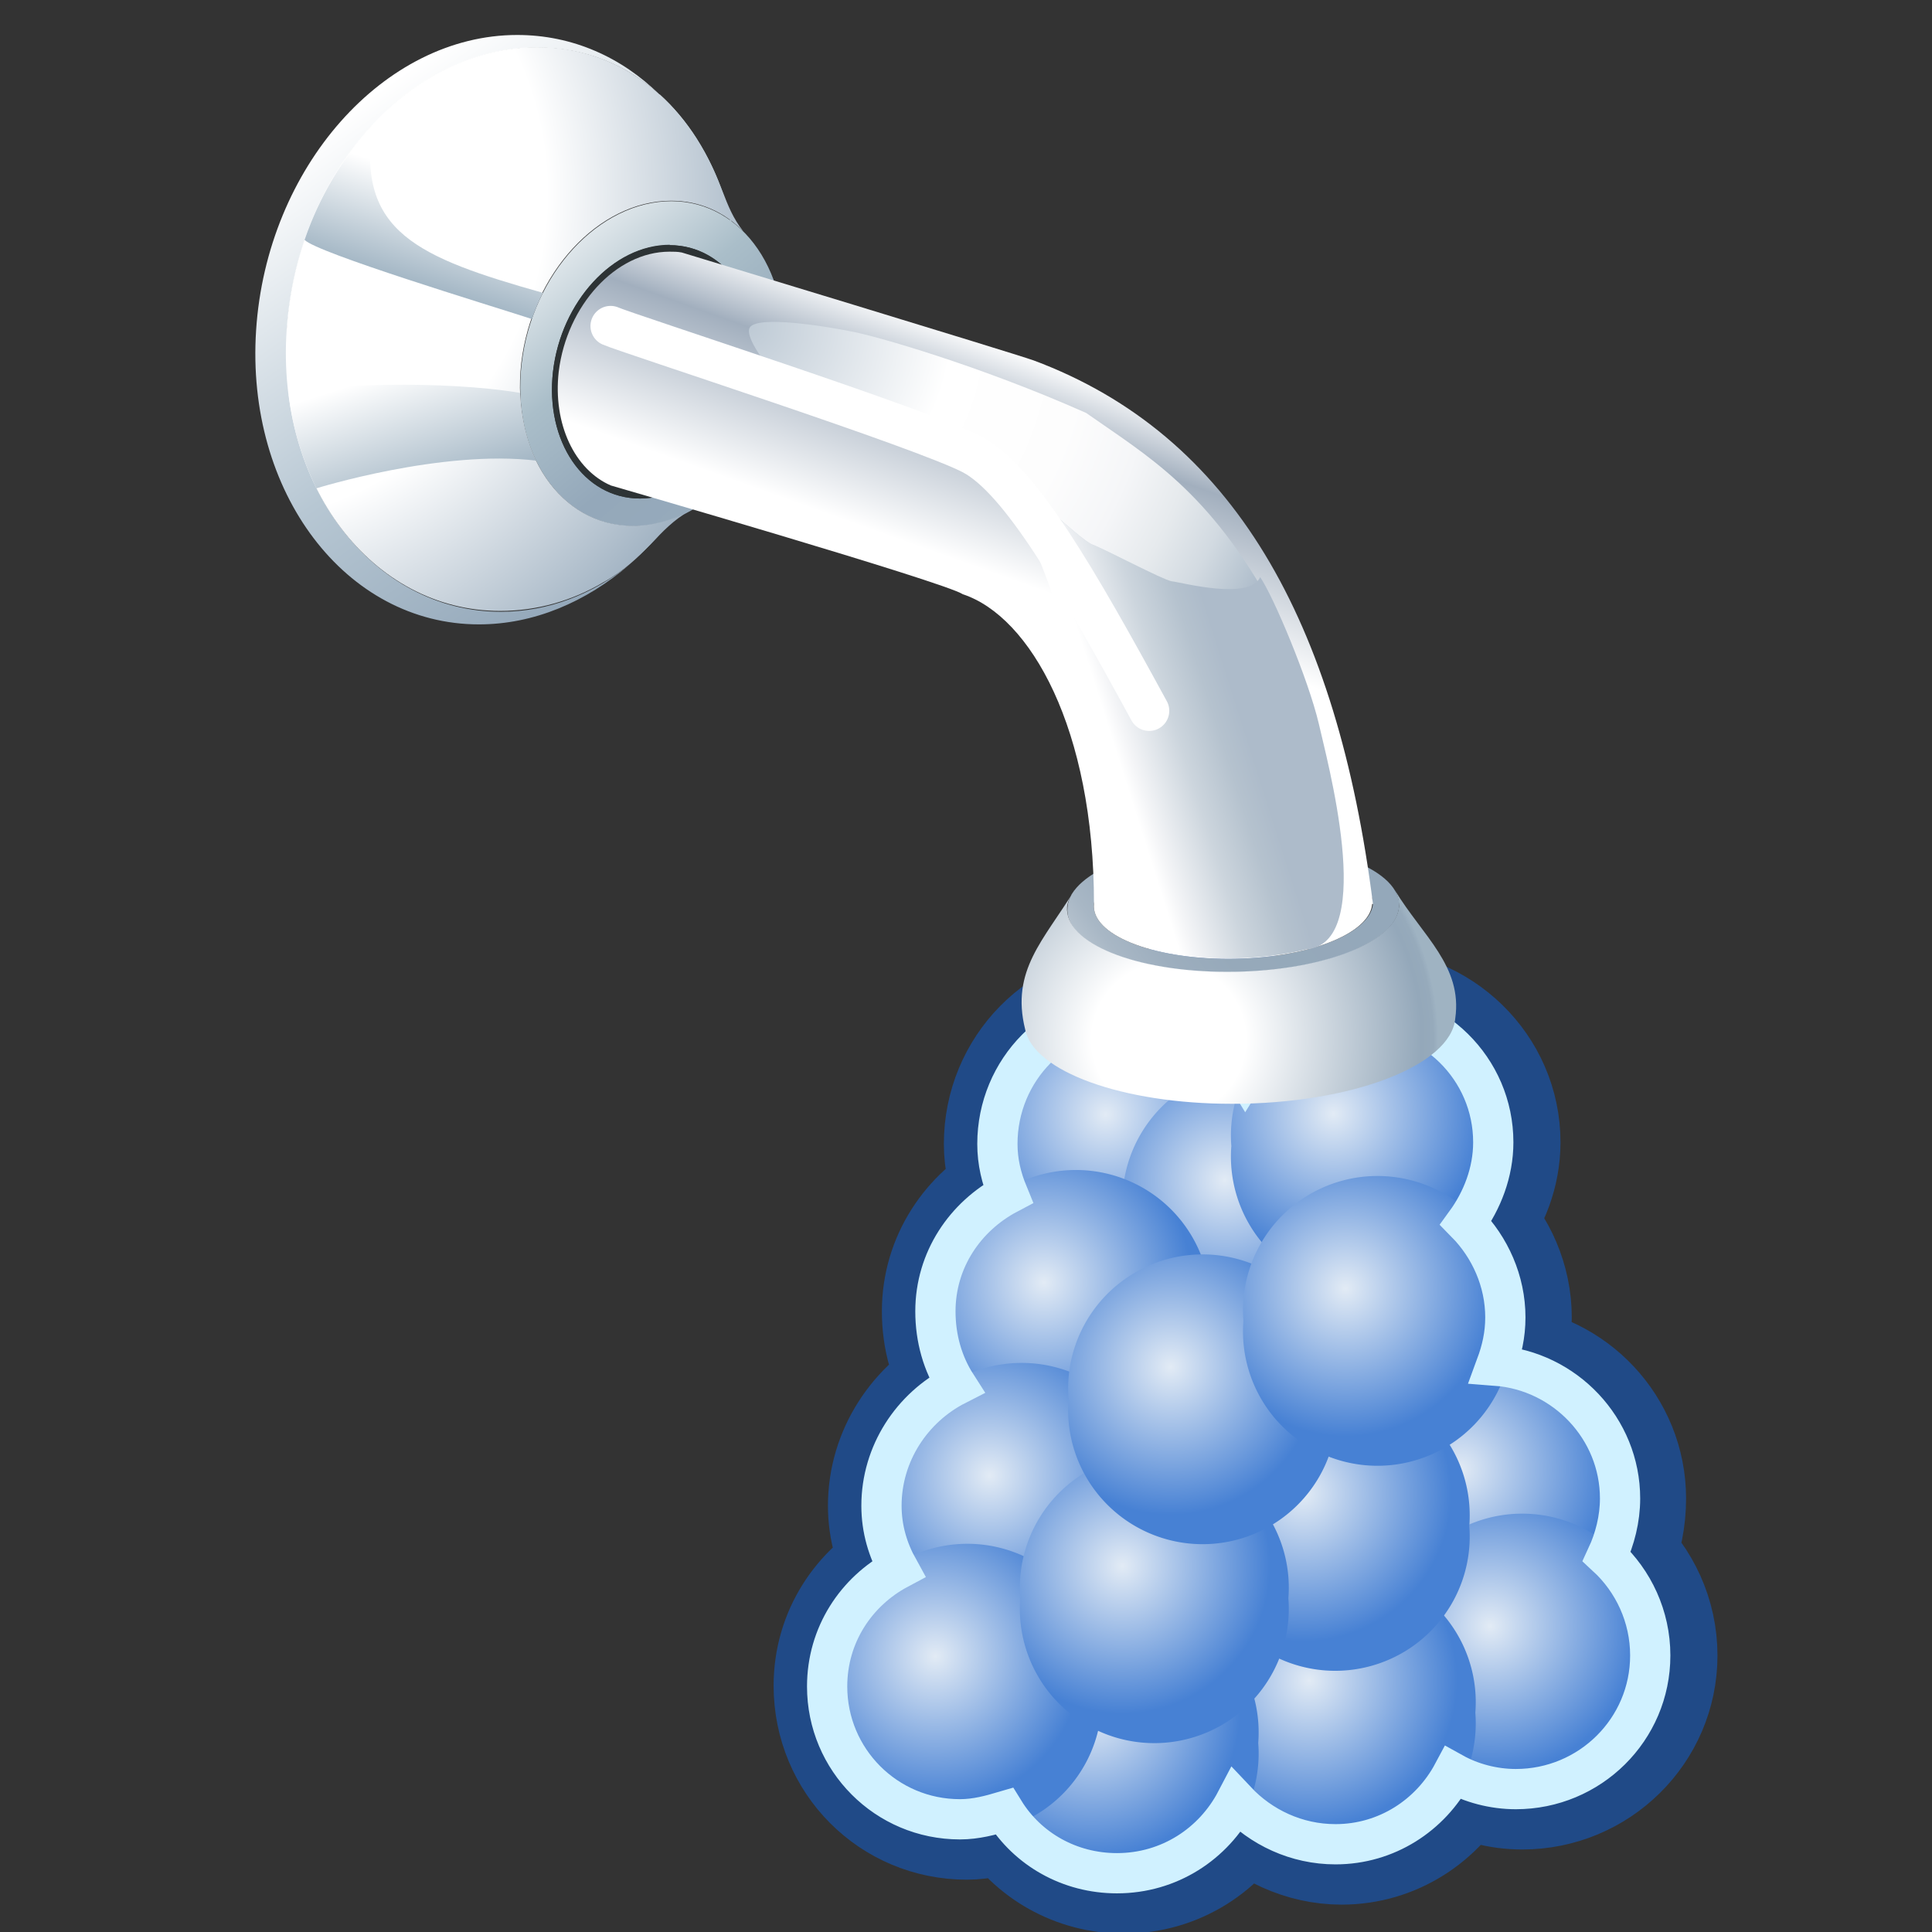 <svg xmlns="http://www.w3.org/2000/svg" width="48" height="48" xmlns:xlink="http://www.w3.org/1999/xlink"><rect width="100%" height="100%" fill="#333333" stroke="none"/><defs><linearGradient id="a"><stop offset="0" stop-color="#e2ebf5"/><stop offset="1" stop-color="#4781d4"/></linearGradient><radialGradient id="b" cx="22.5" cy="18.643" r="5.286" xlink:href="#a" gradientUnits="userSpaceOnUse" fx="22.5" fy="18.643"/><radialGradient cx="30.207" cy="129.034" r="20.062" gradientUnits="userSpaceOnUse" fy="129.034" fx="30.207" gradientTransform="matrix(1.012 0 0 1.012 .898 -82.874)"><stop offset="0" stop-color="#224987"/><stop offset=".438" stop-color="#3065A0"/><stop offset=".469" stop-color="#3A6CA4"/><stop offset=".694" stop-color="#81A4C6"/><stop offset=".798" stop-color="#9FBCD5"/><stop offset="1" stop-color="#fff"/></radialGradient><linearGradient id="A" x1="10.327" x2="9.344" y1="85.923" y2="88.982" gradientUnits="userSpaceOnUse"><stop offset=".006" stop-color="#fff"/><stop offset=".163" stop-color="#fff"/><stop offset="1" stop-color="#9FB3C2"/></linearGradient><linearGradient id="z" x1="8.611" x2="9.794" y1="90.402" y2="94.12" gradientUnits="userSpaceOnUse"><stop offset=".006" stop-color="#fff"/><stop offset=".163" stop-color="#fff"/><stop offset="1" stop-color="#9FB3C2"/></linearGradient><linearGradient id="y" x1="25.209" x2="30.849" y1="99.437" y2="97.646" gradientUnits="userSpaceOnUse"><stop offset=".163" stop-color="#fff"/><stop offset=".219" stop-color="#F4F5F7"/><stop offset=".428" stop-color="#CCD5DD"/><stop offset=".596" stop-color="#B5C2CE"/><stop offset=".702" stop-color="#ADBBCA"/></linearGradient><radialGradient id="x" cx="17.52" cy="89.925" r="13.999" gradientUnits="userSpaceOnUse" fy="89.925" fx="17.52"><stop offset="0" stop-color="#BECAD5"/><stop offset=".354" stop-color="#fff"/><stop offset=".587" stop-color="#FDFDFD"/><stop offset=".711" stop-color="#F5F6F8"/><stop offset=".809" stop-color="#E6EAED"/><stop offset=".894" stop-color="#D2DAE1"/><stop offset=".969" stop-color="#B8C5D1"/><stop offset="1" stop-color="#ADBBCA"/></radialGradient><radialGradient id="w" cx="4.454" cy="86.637" r="16.159" gradientUnits="userSpaceOnUse" fy="86.637" fx="4.454"><stop offset=".5" stop-color="#fff"/><stop offset=".904" stop-color="#94A8BA"/></radialGradient><radialGradient id="v" cx="27.805" cy="107.415" r="6.61" gradientUnits="userSpaceOnUse" fy="107.415" fx="27.805"><stop offset=".006" stop-color="#fff"/><stop offset=".286" stop-color="#fff"/><stop offset=".938" stop-color="#94A8BA"/><stop offset=".982" stop-color="#96AABB"/><stop offset=".997" stop-color="#9DB1C1"/><stop offset="1" stop-color="#9FB3C2"/></radialGradient><linearGradient id="u" x1="23.006" x2="25.159" y1="96.897" y2="90.87" gradientUnits="userSpaceOnUse"><stop offset=".006" stop-color="#fff"/><stop offset=".163" stop-color="#fff"/><stop offset=".736" stop-color="#A2AFBE"/><stop offset="1" stop-color="#fff"/></linearGradient><linearGradient id="t" x1="33.834" x2="25.251" y1="100.883" y2="107.216" gradientUnits="userSpaceOnUse"><stop offset=".27" stop-color="#94A8BA"/><stop offset=".596" stop-color="#96A9BA"/><stop offset=".713" stop-color="#9DAEBE"/><stop offset=".797" stop-color="#A8B7C5"/><stop offset=".864" stop-color="#B9C5D0"/><stop offset=".922" stop-color="#D0D7DE"/><stop offset=".973" stop-color="#ECEFF1"/><stop offset="1" stop-color="#fff"/></linearGradient><linearGradient id="s" x1="11.887" x2="18.139" y1="86.964" y2="94.398" gradientUnits="userSpaceOnUse"><stop offset=".006" stop-color="#fff"/><stop offset=".421" stop-color="#AABEC9"/><stop offset=".685" stop-color="#94A8BA"/><stop offset=".879" stop-color="#96AABB"/><stop offset=".949" stop-color="#9DB1C1"/><stop offset=".999" stop-color="#A9BEC9"/><stop offset="1" stop-color="#AABEC9"/></linearGradient><linearGradient id="r" x1="9.271" x2="16.816" y1="83.408" y2="94.159" gradientUnits="userSpaceOnUse"><stop offset=".006" stop-color="#fff"/><stop offset=".573" stop-color="#C1D7DC"/><stop offset="1" stop-color="#94A8BA"/></linearGradient><linearGradient id="q" x1="12.29" x2="19.837" y1="81.286" y2="92.039" gradientUnits="userSpaceOnUse"><stop offset=".006" stop-color="#fff"/><stop offset=".573" stop-color="#C1D7DC"/><stop offset="1" stop-color="#94A8BA"/></linearGradient><linearGradient id="p" x1="7.517" x2="15.064" y1="84.637" y2="95.389" gradientUnits="userSpaceOnUse"><stop offset=".006" stop-color="#fff"/><stop offset=".573" stop-color="#B7C7D3"/><stop offset="1" stop-color="#94A8BA"/></linearGradient><radialGradient id="c" cx="22.5" cy="18.643" r="5.286" xlink:href="#a" gradientUnits="userSpaceOnUse" fx="22.5" fy="18.643"/><radialGradient id="d" cx="22.5" cy="18.643" r="5.286" xlink:href="#a" gradientUnits="userSpaceOnUse" fx="22.5" fy="18.643"/><radialGradient id="o" cx="22.5" cy="18.643" r="5.286" xlink:href="#a" gradientUnits="userSpaceOnUse" fx="22.5" fy="18.643"/><radialGradient id="n" cx="22.5" cy="18.643" r="5.286" xlink:href="#a" gradientUnits="userSpaceOnUse" fx="22.5" fy="18.643"/><radialGradient id="e" cx="22.5" cy="18.643" r="5.286" xlink:href="#a" gradientUnits="userSpaceOnUse" fx="22.5" fy="18.643"/><radialGradient id="f" cx="22.5" cy="18.643" r="5.286" xlink:href="#a" gradientUnits="userSpaceOnUse" fx="22.5" fy="18.643"/><radialGradient id="m" cx="22.5" cy="18.643" r="5.286" xlink:href="#a" gradientUnits="userSpaceOnUse" fx="22.5" fy="18.643"/><radialGradient id="l" cx="22.5" cy="18.643" r="5.286" xlink:href="#a" gradientUnits="userSpaceOnUse" fx="22.5" fy="18.643"/><radialGradient id="g" cx="22.5" cy="18.643" r="5.286" xlink:href="#a" gradientUnits="userSpaceOnUse" fx="22.5" fy="18.643"/><radialGradient id="h" cx="22.5" cy="18.643" r="5.286" xlink:href="#a" gradientUnits="userSpaceOnUse" fx="22.5" fy="18.643"/><radialGradient id="i" cx="22.5" cy="18.643" r="5.286" xlink:href="#a" gradientUnits="userSpaceOnUse" fx="22.5" fy="18.643"/><radialGradient id="j" cx="22.5" cy="18.643" r="5.286" xlink:href="#a" gradientUnits="userSpaceOnUse" fx="22.5" fy="18.643"/><radialGradient id="k" cx="22.5" cy="18.643" r="5.286" xlink:href="#a" gradientUnits="userSpaceOnUse" fx="22.5" fy="18.643"/></defs><g><path fill="none" stroke="#204a87" stroke-width="3" d="M28.25 25.07c-1.83 0-3.3 1.5-3.3 3.35 0 .44.1.85.26 1.24-1.06.56-1.8 1.64-1.8 2.92 0 .67.18 1.3.53 1.83-1.1.56-1.87 1.7-1.87 3 0 .58.16 1.1.43 1.57-1.07.56-1.78 1.64-1.78 2.9 0 1.85 1.47 3.32 3.3 3.32.38 0 .75-.1 1.1-.2.58.93 1.62 1.54 2.8 1.54 1.3 0 2.4-.73 2.96-1.8.6.65 1.5 1.08 2.45 1.08 1.28 0 2.36-.73 2.92-1.77.47.25 1 .4 1.57.4 1.84 0 3.35-1.48 3.35-3.32 0-.97-.42-1.85-1.08-2.46.2-.43.3-.93.3-1.44 0-1.74-1.36-3.17-3.07-3.3.15-.38.23-.77.23-1.2 0-.9-.38-1.75-.98-2.35.42-.55.7-1.25.7-2 0-1.83-1.52-3.3-3.36-3.3-1.2 0-2.23.65-2.8 1.6-.6-.96-1.66-1.6-2.87-1.6zm2.86 5.08c.14.22.3.4.46.6-.4.55-.68 1.24-.68 2 0 1.74 1.37 3.13 3.08 3.27-.15.37-.23.8-.23 1.2 0 .83.33 1.56.82 2.14-.38-.15-.78-.23-1.22-.23-1.3 0-2.43.75-2.98 1.84-.6-.66-1.46-1.1-2.42-1.1-.15 0-.3.03-.43.05.73-.6 1.2-1.5 1.2-2.53 0-.68-.17-1.32-.5-1.84 1.1-.54 1.86-1.67 1.86-2.98 0-.45-.1-.86-.27-1.25.53-.28 1-.67 1.3-1.18z" color="#000" overflow="visible" enable-background="accumulate"/><path fill="url(#b)" fill-rule="evenodd" d="M28.43 19.8a4.8 4.8 0 1 1-9.57 0 4.8 4.8 0 1 1 9.57 0z" transform="matrix(.696 0 0 .695 11.808 14.731)" color="#000" overflow="visible" enable-background="accumulate"/><path fill="url(#c)" fill-rule="evenodd" d="M28.43 19.8a4.8 4.8 0 1 1-9.57 0 4.8 4.8 0 1 1 9.57 0z" transform="matrix(.696 0 0 .695 14.769 16.36)" color="#000" overflow="visible" enable-background="accumulate"/><path fill="url(#d)" fill-rule="evenodd" d="M28.43 19.8a4.8 4.8 0 1 1-9.57 0 4.8 4.8 0 1 1 9.57 0z" transform="matrix(.696 0 0 .695 17.466 14.712)" color="#000" overflow="visible" enable-background="accumulate"/><path fill="url(#e)" fill-rule="evenodd" d="M28.43 19.8a4.8 4.8 0 1 1-9.57 0 4.8 4.8 0 1 1 9.57 0z" transform="matrix(.696 0 0 .695 10.274 18.907)" color="#000" overflow="visible" enable-background="accumulate"/><path fill="url(#f)" fill-rule="evenodd" d="M28.43 19.8a4.8 4.8 0 1 1-9.57 0 4.8 4.8 0 1 1 9.57 0z" transform="matrix(.696 0 0 .695 8.926 23.7)" color="#000" overflow="visible" enable-background="accumulate"/><path fill="url(#g)" fill-rule="evenodd" d="M28.43 19.8a4.8 4.8 0 1 1-9.57 0 4.8 4.8 0 1 1 9.57 0z" transform="matrix(.696 0 0 .695 20.612 23.55)" color="#000" overflow="visible" enable-background="accumulate"/><path fill="url(#h)" fill-rule="evenodd" d="M28.43 19.8a4.8 4.8 0 1 1-9.57 0 4.8 4.8 0 1 1 9.57 0z" transform="matrix(.696 0 0 .695 21.361 27.445)" color="#000" overflow="visible" enable-background="accumulate"/><path fill="url(#i)" fill-rule="evenodd" d="M28.43 19.8a4.8 4.8 0 1 1-9.57 0 4.8 4.8 0 1 1 9.57 0z" transform="matrix(.696 0 0 .695 16.867 28.793)" color="#000" overflow="visible" enable-background="accumulate"/><path fill="url(#j)" fill-rule="evenodd" d="M28.43 19.8a4.8 4.8 0 1 1-9.57 0 4.8 4.8 0 1 1 9.57 0z" transform="matrix(.696 0 0 .695 11.473 29.542)" color="#000" overflow="visible" enable-background="accumulate"/><path fill="url(#k)" fill-rule="evenodd" d="M28.43 19.8a4.8 4.8 0 1 1-9.57 0 4.8 4.8 0 1 1 9.57 0z" transform="matrix(.696 0 0 .695 7.577 28.194)" color="#000" overflow="visible" enable-background="accumulate"/><path fill="url(#l)" fill-rule="evenodd" d="M28.43 19.8a4.8 4.8 0 1 1-9.57 0 4.8 4.8 0 1 1 9.57 0z" transform="matrix(.696 0 0 .695 16.717 24.15)" color="#000" overflow="visible" enable-background="accumulate"/><path fill="url(#m)" fill-rule="evenodd" d="M28.43 19.8a4.8 4.8 0 1 1-9.57 0 4.8 4.8 0 1 1 9.57 0z" transform="matrix(.696 0 0 .695 12.222 25.947)" color="#000" overflow="visible" enable-background="accumulate"/><path fill="url(#n)" fill-rule="evenodd" d="M28.43 19.8a4.8 4.8 0 1 1-9.57 0 4.8 4.8 0 1 1 9.57 0z" transform="matrix(.696 0 0 .695 13.421 21.004)" color="#000" overflow="visible" enable-background="accumulate"/><path fill="url(#o)" fill-rule="evenodd" d="M28.43 19.8a4.8 4.8 0 1 1-9.57 0 4.8 4.8 0 1 1 9.57 0z" transform="matrix(.696 0 0 .695 17.766 19.056)" color="#000" overflow="visible" enable-background="accumulate"/><path fill="none" stroke="#d0f1ff" d="M28.1 25.08c-1.85 0-3.32 1.5-3.32 3.34 0 .45.1.85.26 1.24-1.06.56-1.8 1.64-1.8 2.92 0 .67.18 1.3.52 1.83-1.1.56-1.86 1.7-1.86 3 0 .58.16 1.1.42 1.57-1.05.56-1.77 1.64-1.77 2.92 0 1.82 1.47 3.3 3.3 3.3.4 0 .76-.1 1.1-.2.58.94 1.62 1.54 2.8 1.54 1.3 0 2.4-.73 2.96-1.8.62.66 1.5 1.08 2.47 1.08 1.27 0 2.36-.72 2.92-1.77.45.25 1 .4 1.56.4 1.84 0 3.34-1.48 3.34-3.32 0-.97-.42-1.85-1.08-2.46.2-.43.33-.93.33-1.44 0-1.74-1.37-3.17-3.08-3.3.14-.38.23-.76.23-1.2 0-.9-.38-1.74-.98-2.35.4-.55.68-1.25.68-2 0-1.83-1.5-3.3-3.34-3.3-1.2 0-2.23.65-2.82 1.6-.58-.95-1.65-1.6-2.85-1.6z" color="#000" overflow="visible" enable-background="accumulate"/><g><path fill="none" stroke="#525b66" stroke-width="1.01.482" d="M27.16 21.75c-.17-3.92-1.65-6.42-3.23-6.97-.3-.2-4.23-1.36-6.7-2.1"/><path fill="none" stroke="#525b66" stroke-width="1.01.482" d="M19.2 6.98c2.47.75 6.15 1.88 6.48 2 4.76 1.77 7.3 6.07 8.3 12.6"/><path fill="none" stroke="#525b66" stroke-width="1.01.482" d="M16.63 6.27c.1 0 .2 0 .32.03 0 0 .96.3 2.24.68"/><path fill="none" stroke="#525b66" stroke-width="1.01.482" d="M34.63 22.1c-.47-.66-2-1.14-3.84-1.14-1.94 0-3.6.5-4.1 1.2-.75 1.2-1.6 1.98-1.24 3.45.24 1.05 2.42 1.86 5.16 1.86 2.96 0 5.45-.94 5.55-2.1.18-1.3-.8-2.06-1.5-3.2l-.04-.06z"/><path fill="none" stroke="#525b66" stroke-width="1.01.482" d="M18.47 5.77"/><path fill="none" stroke="#525b66" stroke-width="1.01.482" d="M17.12 12.74h.02c-.62.32-.92.83-1.5 1.3l-.02.02c-1.07.93-2.37 1.5-3.74 1.5-3.32 0-5.8-3.3-5.54-7.33C6.6 4.18 9.54.9 12.86.9c1.36 0 2.6.56 3.54 1.5.32.3.65.66.9 1.06.7 1.1.66 1.67 1.17 2.32"/><g><path fill="none" stroke="#525b66" stroke-width="1.01.482" d="M15.74 13.1c1.8 0 3.45-1.8 3.7-4.04.27-2.23-.97-4.03-2.76-4.03"/></g></g><g transform="matrix(1.012 0 0 1.012 .898 -82.874)"><g><linearGradient x1="7.517" x2="15.064" y1="84.637" y2="95.389" gradientUnits="userSpaceOnUse"><stop offset=".006" stop-color="#fff"/><stop offset=".573" stop-color="#B7C7D3"/><stop offset="1" stop-color="#94A8BA"/></linearGradient><path fill="url(#p)" d="M6.16 90c.25-3.84 3-6.94 6.15-6.94 1.18 0 2.2.43 3 1.16-.93-.92-2.14-1.47-3.5-1.47C8.54 82.75 5.66 86 5.4 90c-.26 3.98 2.2 7.22 5.47 7.22 1.35 0 2.63-.55 3.7-1.47-.9.73-2 1.16-3.16 1.16-3.15 0-5.5-3.1-5.24-6.9z"/><linearGradient x1="12.29" x2="19.837" y1="81.286" y2="92.039" gradientUnits="userSpaceOnUse"><stop offset=".006" stop-color="#fff"/><stop offset=".573" stop-color="#C1D7DC"/><stop offset="1" stop-color="#94A8BA"/></linearGradient><path fill="url(#q)" d="M15.3 84.22c1.35 1.32 2.14 3.4 1.98 5.77.16-2.42-.6-4.54-1.97-5.78z"/><linearGradient x1="9.271" x2="16.816" y1="83.408" y2="94.159" gradientUnits="userSpaceOnUse"><stop offset=".006" stop-color="#fff"/><stop offset=".573" stop-color="#C1D7DC"/><stop offset="1" stop-color="#94A8BA"/></linearGradient><path fill="url(#r)" d="M14.54 95.75c1.54-1.24 2.58-3.36 2.74-5.76-.15 2.34-1.22 4.43-2.74 5.75z"/></g><g><linearGradient x1="11.887" x2="18.139" y1="86.964" y2="94.398" gradientUnits="userSpaceOnUse"><stop offset=".006" stop-color="#fff"/><stop offset=".421" stop-color="#AABEC9"/><stop offset=".685" stop-color="#94A8BA"/><stop offset=".879" stop-color="#96AABB"/><stop offset=".949" stop-color="#9DB1C1"/><stop offset=".999" stop-color="#A9BEC9"/><stop offset="1" stop-color="#AABEC9"/></linearGradient><path fill="url(#s)" d="M15.6 86.83c-1.78 0-3.42 1.78-3.68 3.98-.26 2.22.97 4 2.74 4 1.77 0 3.4-1.78 3.67-3.98.25-2.2-.97-4-2.74-4zM17.7 91c-.2 1.73-1.5 3.13-2.87 3.13-1.38 0-2.34-1.4-2.14-3.12.2-1.7 1.47-3.1 2.86-3.1 1.38 0 2.34 1.4 2.14 3.1z"/><path fill="#2d3335" d="M15.56 87.9c-1.4 0-2.67 1.4-2.87 3.1-.2 1.73.75 3.13 2.13 3.13s2.67-1.4 2.87-3.12c.2-1.7-.76-3.1-2.14-3.1zm2 3.1c-.2 1.64-1.4 2.96-2.7 2.96-1.32 0-2.23-1.32-2.04-2.95.2-1.62 1.4-2.94 2.72-2.94 1.3 0 2.2 1.32 2.02 2.95z"/></g><g><linearGradient x1="33.834" x2="25.251" y1="100.883" y2="107.216" gradientUnits="userSpaceOnUse"><stop offset=".27" stop-color="#94A8BA"/><stop offset=".596" stop-color="#96A9BA"/><stop offset=".713" stop-color="#9DAEBE"/><stop offset=".797" stop-color="#A8B7C5"/><stop offset=".864" stop-color="#B9C5D0"/><stop offset=".922" stop-color="#D0D7DE"/><stop offset=".973" stop-color="#ECEFF1"/><stop offset="1" stop-color="#fff"/></linearGradient><path fill="url(#t)" d="M29.52 102.56c-2.25 0-4.13.72-4.2 1.6-.1.9 1.68 1.6 3.92 1.6 2.25 0 4.14-.7 4.22-1.6.07-.88-1.7-1.6-3.94-1.6zm3.3 1.52c-.07.75-1.66 1.35-3.55 1.35-1.9 0-3.38-.6-3.3-1.35.05-.74 1.64-1.34 3.53-1.34 1.9 0 3.38.6 3.3 1.34z"/></g><linearGradient x1="23.006" x2="25.159" y1="96.897" y2="90.87" gradientUnits="userSpaceOnUse"><stop offset=".006" stop-color="#fff"/><stop offset=".163" stop-color="#fff"/><stop offset=".736" stop-color="#A2AFBE"/><stop offset="1" stop-color="#fff"/></linearGradient><path fill="url(#u)" d="M32.8 104.08c-.05.75-1.64 1.35-3.53 1.35-1.9 0-3.38-.6-3.3-1.35 0-4.3-1.56-7.05-3.22-7.6-.45-.3-8.64-2.67-8.64-2.67-.88-.38-1.43-1.5-1.28-2.8.2-1.62 1.4-2.94 2.72-2.94.1 0 .2 0 .3.02 0 0 8.14 2.47 8.64 2.65 4.9 1.83 7.45 6.4 8.33 13.35z"/><radialGradient cx="27.805" cy="107.415" r="6.61" gradientUnits="userSpaceOnUse" fy="107.415" fx="27.805"><stop offset=".006" stop-color="#fff"/><stop offset=".286" stop-color="#fff"/><stop offset=".938" stop-color="#94A8BA"/><stop offset=".982" stop-color="#96AABB"/><stop offset=".997" stop-color="#9DB1C1"/><stop offset="1" stop-color="#9FB3C2"/></radialGradient><path fill="url(#v)" d="M25.48 103.76c-.73 1.2-1.56 1.95-1.2 3.4.2 1.03 2.38 1.83 5.08 1.83 2.93 0 5.38-.94 5.48-2.1.18-1.28-.8-2.02-1.48-3.14.07.13.1.27.1.4-.08.9-1.97 1.6-4.22 1.6-2.24 0-4-.7-3.93-1.6.02-.14.08-.27.18-.4z"/><radialGradient cx="4.454" cy="86.637" r="16.159" gradientUnits="userSpaceOnUse" fy="86.637" fx="4.454"><stop offset=".5" stop-color="#fff"/><stop offset=".904" stop-color="#94A8BA"/></radialGradient><path fill="url(#w)" d="M16.05 94.43c-.8.44-1.08 1.18-2.13 1.76-.76.45-1.62.7-2.53.7-3.15 0-5.5-3.1-5.24-6.9.25-3.84 3-6.94 6.15-6.94 1.66 0 3.02.86 3.9 2.22.7 1.1.65 1.65 1.16 2.3-.47-.48-1.08-.75-1.77-.75-1.78 0-3.42 1.78-3.68 3.98-.25 2.22.97 4 2.74 4 .47 0 .94-.13 1.37-.35l.02-.02z"/><g><radialGradient cx="17.52" cy="89.925" r="13.999" gradientUnits="userSpaceOnUse" fy="89.925" fx="17.52"><stop offset="0" stop-color="#BECAD5"/><stop offset=".354" stop-color="#fff"/><stop offset=".587" stop-color="#FDFDFD"/><stop offset=".711" stop-color="#F5F6F8"/><stop offset=".809" stop-color="#E6EAED"/><stop offset=".894" stop-color="#D2DAE1"/><stop offset=".969" stop-color="#B8C5D1"/><stop offset="1" stop-color="#ADBBCA"/></radialGradient><path fill="url(#x)" d="M17.52 89.93c-.16.27.64 1.28 1.02 1.45.38.17 3.25 1.02 4.43 1.65 1.2.63 2.62 2.1 2.96 2.23.34.13 1.7.85 1.94.9.26.03 2.42 1.73 2.53.72-1.6-2.96-3.13-3.8-4.62-4.85-2.63-1.17-5.2-1.9-5.76-2-.64-.13-2.3-.4-2.5-.1z"/></g><linearGradient x1="25.209" x2="30.849" y1="99.437" y2="97.646" gradientUnits="userSpaceOnUse"><stop offset=".163" stop-color="#fff"/><stop offset=".219" stop-color="#F4F5F7"/><stop offset=".428" stop-color="#CCD5DD"/><stop offset=".596" stop-color="#B5C2CE"/><stop offset=".702" stop-color="#ADBBCA"/></linearGradient><path fill="url(#y)" d="M22.3 92.7c.26.12.48.23.67.33 1.2.63 2.62 2.1 2.96 2.23.34.13 1.7.85 1.94.9.26.03 1.92.48 2.18-.1.32.46 1.18 2.5 1.44 3.6.18.82 1.42 5.3-.25 5.53h-.02c-.56.14-1.24.23-1.96.23-.98 0-2.34-.18-3.06-.83 0-3.7-.47-6.2-.9-7.12-.4-.93-.97-3.7-3.04-4.8l.04.03z"/><linearGradient x1="8.611" x2="9.794" y1="90.402" y2="94.12" gradientUnits="userSpaceOnUse"><stop offset=".006" stop-color="#fff"/><stop offset=".163" stop-color="#fff"/><stop offset="1" stop-color="#9FB3C2"/></linearGradient><path fill="url(#z)" d="M11.9 91.54c-1.88-.32-4.95-.23-5.7.04.1.84.34 1.6.68 2.3 0 0 3.08-.96 5.4-.68v.02c-.23-.48-.37-1.05-.4-1.68z"/><linearGradient x1="10.327" x2="9.344" y1="85.923" y2="88.982" gradientUnits="userSpaceOnUse"><stop offset=".006" stop-color="#fff"/><stop offset=".163" stop-color="#fff"/><stop offset="1" stop-color="#9FB3C2"/></linearGradient><path fill="url(#A)" d="M12.17 89.72c.08-.22.17-.44.27-.64-3.08-.87-4.57-1.5-4.18-4.1-.72.76-1.3 1.72-1.67 2.8.3.32 4.52 1.6 5.57 1.94z"/></g><path fill="none" stroke="#fff" d="M15.17 8.1c.4.18 7.8 2.56 9 3.2 1.18.64 2.57 3.04 4.38 6.36" stroke-linecap="round"/></g></svg>